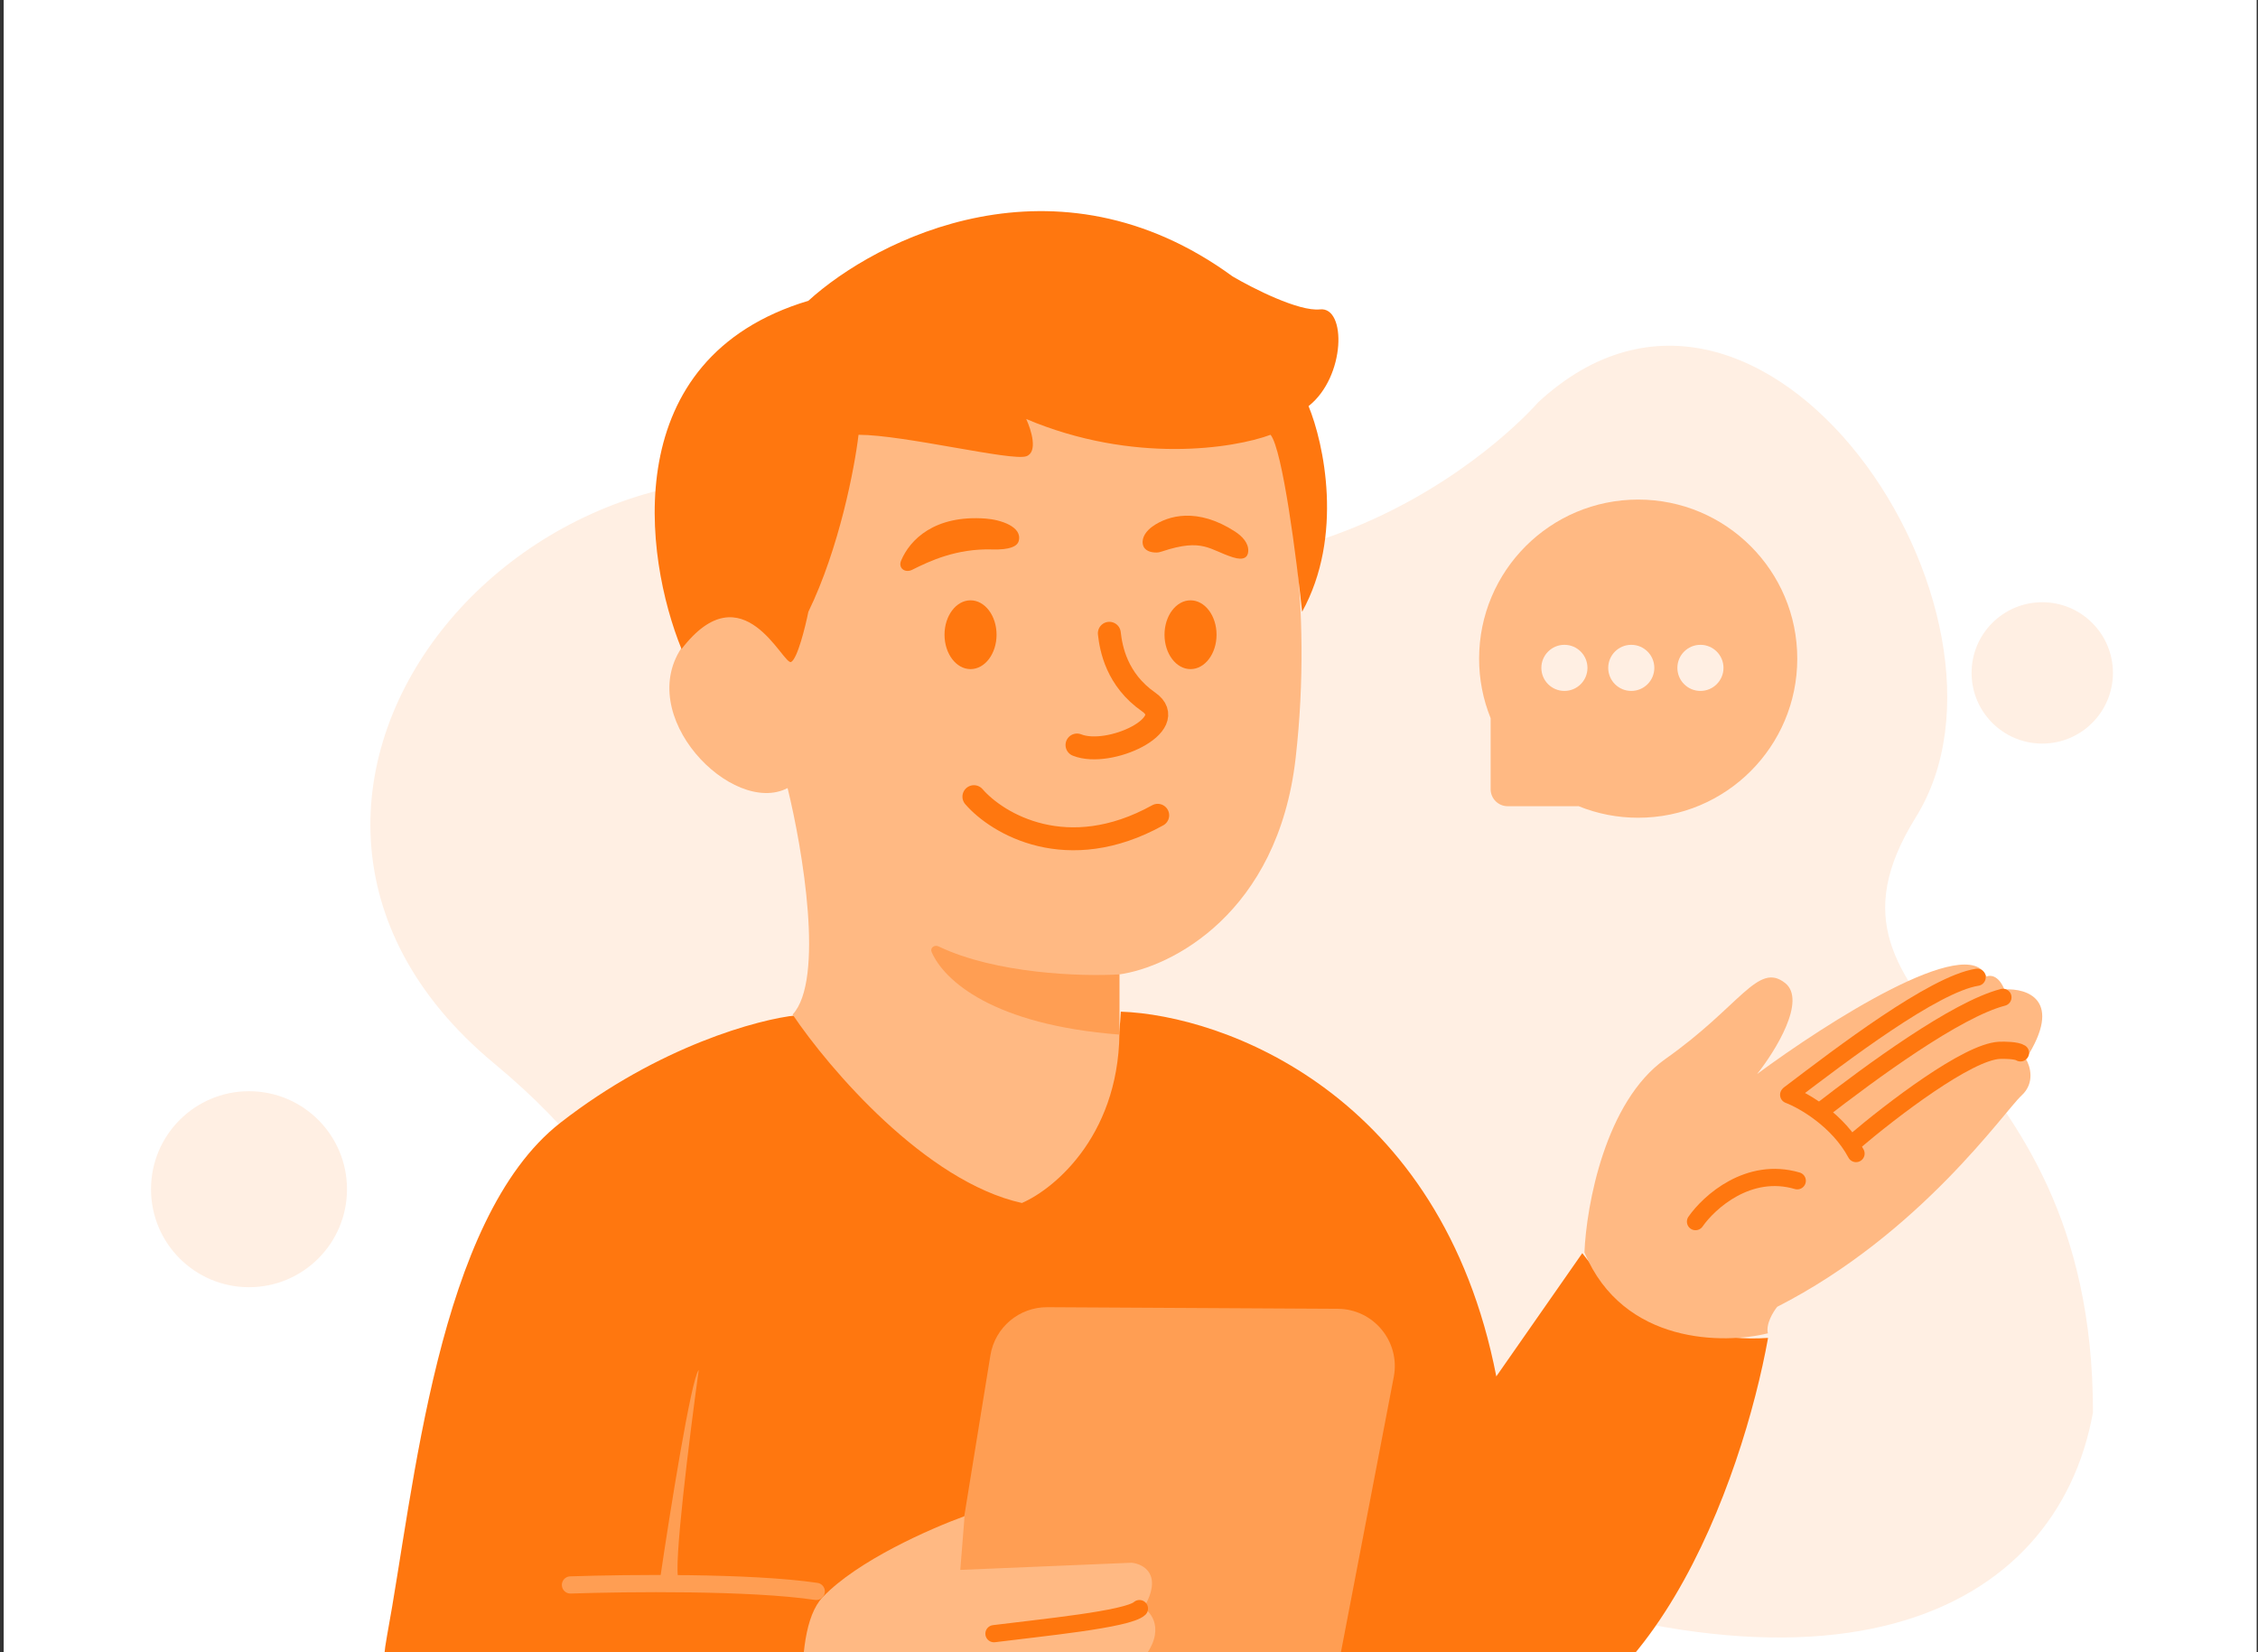 <svg width="451" height="330" viewBox="0 0 451 330" fill="none" xmlns="http://www.w3.org/2000/svg">
<rect x="0" y="0" width="451" height="330" fill="#333333" stroke="none"/>
<g clip-path="url(#clip0_333_2263)">
<rect width="450" height="330" transform="translate(0.734)" fill="white"/>
<path d="M307.201 80.377C307.201 80.377 260.045 135.294 184.593 102.538C109.142 69.781 33.692 158.416 98.663 212.369C163.634 266.322 100.055 295.969 144.194 329.035C194.361 366.617 238.037 290.408 277.858 307.751C365.745 346.025 410.837 322.093 418.039 282.093C418.039 205.593 357.501 203.698 382.651 163.234C407.801 122.769 352.295 38.633 307.201 80.377Z" fill="#FFEFE3"/>
<circle cx="49.734" cy="237.519" r="19.572" fill="#FFEFE3"/>
<circle cx="407.909" cy="134.399" r="14.116" fill="#FFEFE3"/>
<path d="M204.254 239.842C185.934 235.033 166.564 213.125 159.169 202.772C151.631 203.536 131.632 208.898 111.937 224.241C87.319 243.421 82.739 297.523 77.3 326.721C72.949 350.079 87.987 362.026 93.617 362.503L268.233 360.213L266.229 325.003C268.29 342.637 283.5 347.999 290.847 348.476C329.09 350.079 348.134 295.078 353.143 267.216C333.792 268.59 320.522 256.397 316.037 250.291L298.862 274.909C287.87 218.345 244.283 202.772 223.863 202.057C222.832 223.927 210.361 236.36 204.254 239.842Z" fill="#FF770F"/>
<path d="M197.818 270.699C198.722 265.133 203.544 261.054 209.183 261.085L267.201 261.404C274.365 261.444 279.733 267.977 278.383 275.013L263.254 353.836C262.215 359.252 257.462 363.158 251.946 363.127L196.253 362.82C189.223 362.781 183.887 356.474 185.014 349.535L197.818 270.699Z" fill="#FF9E53"/>
<path d="M164.322 318.992C157.337 326.32 161.03 352.15 163.177 361.644C173.291 363.457 197.384 361.644 208.119 356.634C220.195 350.999 223.004 346.902 222.575 344.755C228.186 340.976 227.966 335.07 227.155 332.589C232.995 326.52 230.447 322.427 228.443 321.139C232.336 314.498 228.443 312.36 226.01 312.122L191.802 313.553L192.661 302.818C185.839 305.299 171.307 311.664 164.322 318.992Z" fill="#FFB983"/>
<path d="M136.555 128.775C144.799 117.554 153.826 125.34 157.308 130.636L163.034 89.702C164.131 83.595 173.797 73.557 203.682 82.259C233.567 90.961 249.626 87.984 253.92 85.408C257.021 94.425 262.336 120.245 258.786 151.39C255.237 182.535 233.834 193.183 223.577 194.615V204.49C224.149 226.131 210.838 237.362 204.111 240.272C184.875 236.036 165.562 213.412 158.31 202.63C164.723 195.76 160.314 169.615 157.308 157.401C146.288 163.126 126.25 142.802 136.555 128.775Z" fill="#FFB983"/>
<path d="M161.459 60.074C123.215 71.524 128.635 111.218 136.126 129.634C148.435 113.604 156.45 133.069 158.024 132.211C159.284 131.524 160.839 125.245 161.459 122.192C167.642 109.482 170.715 93.328 171.478 86.839C180.495 86.839 201.964 92.135 204.97 91.133C207.375 90.332 205.972 85.837 204.97 83.69C226.382 92.736 246.429 89.559 253.777 86.839C256.181 89.816 258.977 111.648 260.074 122.192C268.433 107.077 264.416 88.509 261.362 81.114C268.805 75.246 268.948 61.219 263.652 61.792C259.416 62.25 250.246 57.593 246.191 55.208C210.924 29.445 175.009 47.717 161.459 60.074Z" fill="#FF770F"/>
<path d="M246.681 106.168C239.201 101.312 233.311 102.918 230.173 105.164C229.021 105.987 228.005 107.284 228.255 108.677C228.497 110.026 229.887 110.379 231.024 110.355C231.403 110.348 231.777 110.246 232.137 110.126C240.305 107.413 241.57 109.843 246.263 111.313C248.491 112.012 249.233 111.246 249.314 110.145C249.437 108.466 248.092 107.085 246.681 106.168Z" fill="#FF770F"/>
<path d="M196.87 103.572C186.65 102.813 181.722 107.802 179.974 111.993C179.359 113.466 180.767 114.515 182.195 113.803C185.657 112.075 191.001 109.529 198.171 109.739C201.737 109.844 203.168 109.103 203.462 108.082C204.293 105.206 199.856 103.794 196.87 103.572Z" fill="#FF770F"/>
<ellipse cx="193.85" cy="126.772" rx="5.197" ry="6.87" fill="#FF770F"/>
<ellipse cx="237.79" cy="126.772" rx="5.197" ry="6.87" fill="#FF770F"/>
<path d="M221.573 126.485C221.907 129.491 223.017 135.746 229.429 140.212C235.841 144.677 221.557 151.376 215.116 148.8" stroke="#FF770F" stroke-width="4.58" stroke-linecap="round"/>
<path d="M194.522 159.118C199.221 164.533 213.143 172.858 231.234 162.839" stroke="#FF770F" stroke-width="4.58" stroke-linecap="round"/>
<path d="M187.489 189.035C198.899 194.502 216.038 195.064 223.577 194.614V206.637C198.364 204.682 188.609 195.89 186.091 190.178C185.709 189.309 186.633 188.625 187.489 189.035Z" fill="#FF9E53"/>
<path d="M332.64 211.503C320.617 219.976 316.848 240.797 316.467 250.148C324.253 268.697 344.523 268.446 353.111 266.299C352.653 264.467 354.161 262.005 354.972 261.004C383.597 246.405 400.339 221.952 403.774 218.803C406.523 216.284 405.492 212.887 404.633 211.503C412.19 199.709 404.92 197.334 400.339 197.62C399.194 194.757 397.477 194.71 396.761 195.043C393.212 186.112 364.748 204.299 350.96 214.509C354.634 209.881 360.893 199.767 356.542 196.332C351.103 192.038 347.668 200.912 332.64 211.503Z" fill="#FFB983"/>
<path d="M357.544 218.409C367.683 210.706 386.202 196.553 394.901 195.187" stroke="#FF770F" stroke-width="3.435" stroke-linecap="round"/>
<path d="M363.412 222.095C373.84 214.014 390.668 201.642 400.053 199.194" stroke="#FF770F" stroke-width="3.435" stroke-linecap="round"/>
<path d="M370.139 228.249C378.016 221.532 392.994 210.132 399.325 209.781C400.403 209.735 402.758 209.771 403.56 210.286" stroke="#FF770F" stroke-width="3.435" stroke-linecap="round"/>
<path d="M357.258 218.66C360.263 219.805 367.162 223.756 370.712 230.397" stroke="#FF770F" stroke-width="3.435" stroke-linecap="round"/>
<path d="M338.651 243.993C341.371 240.081 349.243 232.972 358.975 235.835" stroke="#FF770F" stroke-width="3.435" stroke-linecap="round"/>
<path d="M198.529 326.292C207.689 325.123 225.237 323.458 227.584 321.282" stroke="#FF770F" stroke-width="3.435" stroke-linecap="round"/>
<path d="M113.941 316.559C125.343 316.178 149.866 315.901 163.034 317.848" stroke="#FF9E53" stroke-width="3.435" stroke-linecap="round"/>
<path d="M139.561 273.621C138.072 275.224 133.788 302.151 131.832 315.414C133.549 316.225 136.698 317.361 135.553 315.414C134.408 313.468 137.748 286.741 139.561 273.621Z" fill="#FF9E53"/>
<path d="M358.976 131.552C358.976 149.101 344.751 163.326 327.202 163.326C323.116 163.333 319.067 162.546 315.28 161.01C315.202 161.019 315.124 161.023 315.045 161.023H301.139C300.691 161.024 300.248 160.936 299.834 160.764C299.421 160.593 299.045 160.342 298.729 160.026C298.412 159.709 298.161 159.334 297.99 158.92C297.819 158.507 297.731 158.063 297.731 157.616V143.442C296.204 139.665 295.422 135.627 295.429 131.553C295.429 114.004 309.653 99.779 327.202 99.779C344.751 99.779 358.976 114.003 358.976 131.552Z" fill="#FFB983"/>
<path d="M312.467 137.999C315.01 137.999 317.071 135.937 317.071 133.394C317.071 130.851 315.01 128.789 312.467 128.789C309.923 128.789 307.862 130.851 307.862 133.394C307.862 135.937 309.923 137.999 312.467 137.999Z" fill="#FFEFE3"/>
<path d="M325.82 137.999C328.364 137.999 330.425 135.937 330.425 133.394C330.425 130.851 328.364 128.789 325.82 128.789C323.277 128.789 321.216 130.851 321.216 133.394C321.216 135.937 323.277 137.999 325.82 137.999Z" fill="#FFEFE3"/>
<path d="M339.635 137.999C342.178 137.999 344.24 135.937 344.24 133.394C344.24 130.851 342.178 128.789 339.635 128.789C337.092 128.789 335.03 130.851 335.03 133.394C335.03 135.937 337.092 137.999 339.635 137.999Z" fill="#FFEFE3"/>
</g>
<defs>
<clipPath id="clip0_333_2263">
<rect width="450" height="330" fill="white" transform="translate(0.734)"/>
</clipPath>
</defs>
</svg>
